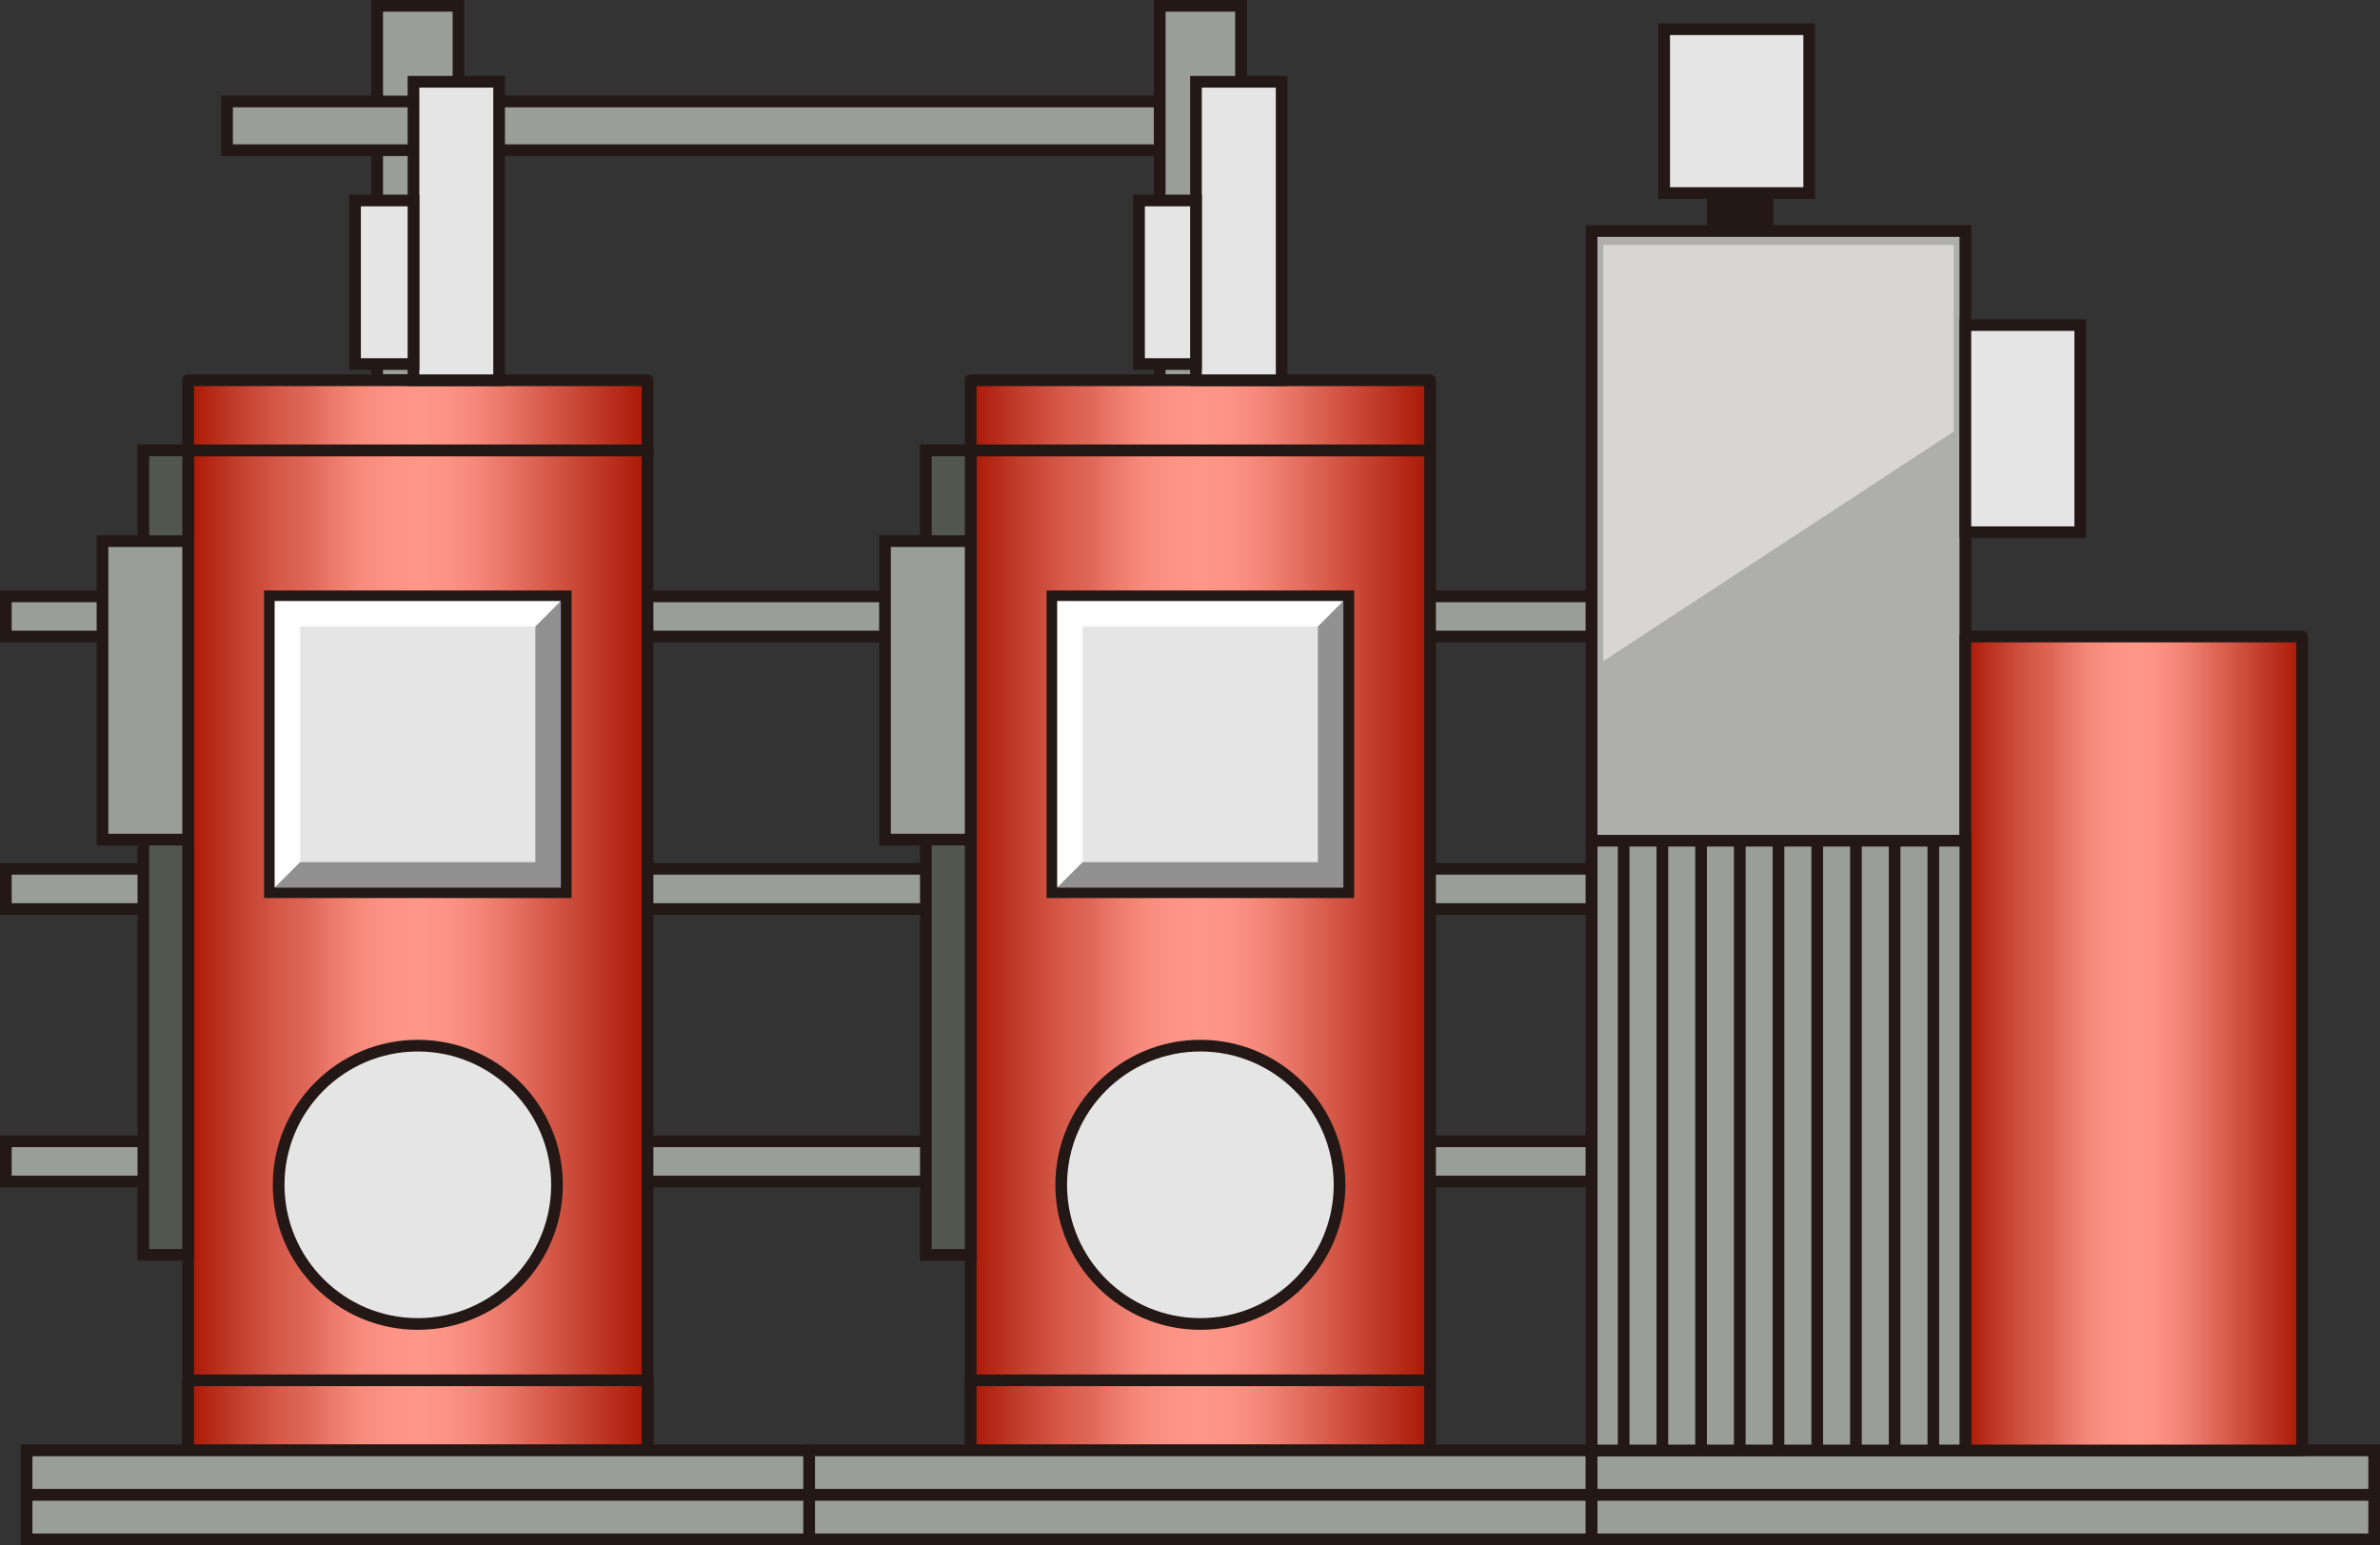 <?xml version="1.0" encoding="UTF-8" standalone="no"?>
<svg
   xmlns:dc="http://purl.org/dc/elements/1.1/"
   xmlns:cc="http://creativecommons.org/ns#"
   xmlns:rdf="http://www.w3.org/1999/02/22-rdf-syntax-ns#"
   xmlns:svg="http://www.w3.org/2000/svg"
   xmlns="http://www.w3.org/2000/svg"
   xmlns:sodipodi="http://sodipodi.sourceforge.net/DTD/sodipodi-0.dtd"
   xmlns:inkscape="http://www.inkscape.org/namespaces/inkscape"
   version="1.1"
   id="图层_1"
   x="0px"
   y="0px"
   width="101.886px"
   height="66.154px"
   viewBox="447.723 637.595 101.886 66.154"
   enable-background="new 447.723 637.595 101.886 66.154"
   xml:space="preserve"
   sodipodi:docname="01-42.svg"><rect x="447.723" y="637.595" width="101.886" height="66.154" fill="#333333" stroke="none"/><defs
   id="defs312" /><sodipodi:namedview
   pagecolor="#ffffff"
   bordercolor="#666666"
   borderopacity="1"
   objecttolerance="10"
   gridtolerance="10"
   guidetolerance="10"
   inkscape:pageopacity="0"
   inkscape:pageshadow="2"
   inkscape:window-width="640"
   inkscape:window-height="480"
   id="namedview310" />
<g
   id="g307">
	
		<rect
   x="447.973"
   y="663.125"
   fill="#9A9E98"
   stroke="#231815"
   stroke-width="0.5"
   stroke-miterlimit="10"
   width="67.887"
   height="1.721"
   id="rect2" />
	
		<rect
   x="447.973"
   y="674.79"
   fill="#9A9E98"
   stroke="#231815"
   stroke-width="0.5"
   stroke-miterlimit="10"
   width="67.887"
   height="1.722"
   id="rect4" />
	
		<rect
   x="447.973"
   y="686.456"
   fill="#9A9E98"
   stroke="#231815"
   stroke-width="0.5"
   stroke-miterlimit="10"
   width="67.887"
   height="1.722"
   id="rect6" />
	
		<rect
   x="463.87"
   y="637.845"
   fill="#9A9E98"
   stroke="#231815"
   stroke-width="0.5"
   stroke-miterlimit="10"
   width="3.48"
   height="16.028"
   id="rect8" />
	
		<rect
   x="457.443"
   y="641.939"
   fill="#9A9E98"
   stroke="#231815"
   stroke-width="0.5"
   stroke-miterlimit="10"
   width="39.928"
   height="2.086"
   id="rect10" />
	<g
   id="g125">
		
			<rect
   x="497.37"
   y="637.845"
   fill="#9A9E98"
   stroke="#231815"
   stroke-width="0.5"
   stroke-miterlimit="10"
   width="3.479"
   height="16.028"
   id="rect12" />
		
			<linearGradient
   id="SVGID_1_"
   gradientUnits="userSpaceOnUse"
   x1="480.877"
   y1="811.817"
   x2="500.543"
   y2="811.817"
   gradientTransform="matrix(1 0 0 -1 8.4 1490.099)">
			<stop
   offset="0"
   style="stop-color:#A91704"
   id="stop14" />
			<stop
   offset="0.104"
   style="stop-color:#C23D2B"
   id="stop16" />
			<stop
   offset="0.205"
   style="stop-color:#D75B4B"
   id="stop18" />
			<stop
   offset="0.261"
   style="stop-color:#DF6757"
   id="stop20" />
			<stop
   offset="0.302"
   style="stop-color:#E97667"
   id="stop22" />
			<stop
   offset="0.368"
   style="stop-color:#F5897A"
   id="stop24" />
			<stop
   offset="0.435"
   style="stop-color:#FD9385"
   id="stop26" />
			<stop
   offset="0.507"
   style="stop-color:#FF9789"
   id="stop28" />
			<stop
   offset="0.569"
   style="stop-color:#FC9284"
   id="stop30" />
			<stop
   offset="0.642"
   style="stop-color:#F28475"
   id="stop32" />
			<stop
   offset="0.721"
   style="stop-color:#E36D5E"
   id="stop34" />
			<stop
   offset="0.739"
   style="stop-color:#DF6757"
   id="stop36" />
			<stop
   offset="1"
   style="stop-color:#A91704"
   id="stop38" />
		</linearGradient>
		
			<rect
   x="489.277"
   y="656.875"
   fill="url(#SVGID_1_)"
   stroke="#231815"
   stroke-width="0.5"
   stroke-linecap="round"
   stroke-linejoin="round"
   stroke-miterlimit="10"
   width="19.666"
   height="42.814"
   id="rect41" />
		
			<linearGradient
   id="SVGID_2_"
   gradientUnits="userSpaceOnUse"
   x1="480.877"
   y1="834.724"
   x2="500.543"
   y2="834.724"
   gradientTransform="matrix(1 0 0 -1 8.4 1490.099)">
			<stop
   offset="0"
   style="stop-color:#A91704"
   id="stop43" />
			<stop
   offset="0.104"
   style="stop-color:#C23D2B"
   id="stop45" />
			<stop
   offset="0.205"
   style="stop-color:#D75B4B"
   id="stop47" />
			<stop
   offset="0.261"
   style="stop-color:#DF6757"
   id="stop49" />
			<stop
   offset="0.302"
   style="stop-color:#E97667"
   id="stop51" />
			<stop
   offset="0.368"
   style="stop-color:#F5897A"
   id="stop53" />
			<stop
   offset="0.435"
   style="stop-color:#FD9385"
   id="stop55" />
			<stop
   offset="0.507"
   style="stop-color:#FF9789"
   id="stop57" />
			<stop
   offset="0.569"
   style="stop-color:#FC9284"
   id="stop59" />
			<stop
   offset="0.642"
   style="stop-color:#F28475"
   id="stop61" />
			<stop
   offset="0.721"
   style="stop-color:#E36D5E"
   id="stop63" />
			<stop
   offset="0.739"
   style="stop-color:#DF6757"
   id="stop65" />
			<stop
   offset="1"
   style="stop-color:#A91704"
   id="stop67" />
		</linearGradient>
		
			<rect
   x="489.277"
   y="653.875"
   fill="url(#SVGID_2_)"
   stroke="#231815"
   stroke-width="0.5"
   stroke-linecap="round"
   stroke-linejoin="round"
   stroke-miterlimit="10"
   width="19.666"
   height="3"
   id="rect70" />
		
			<linearGradient
   id="SVGID_3_"
   gradientUnits="userSpaceOnUse"
   x1="480.877"
   y1="791.91"
   x2="500.543"
   y2="791.91"
   gradientTransform="matrix(1 0 0 -1 8.4 1490.099)">
			<stop
   offset="0"
   style="stop-color:#A91704"
   id="stop72" />
			<stop
   offset="0.104"
   style="stop-color:#C23D2B"
   id="stop74" />
			<stop
   offset="0.205"
   style="stop-color:#D75B4B"
   id="stop76" />
			<stop
   offset="0.261"
   style="stop-color:#DF6757"
   id="stop78" />
			<stop
   offset="0.302"
   style="stop-color:#E97667"
   id="stop80" />
			<stop
   offset="0.368"
   style="stop-color:#F5897A"
   id="stop82" />
			<stop
   offset="0.435"
   style="stop-color:#FD9385"
   id="stop84" />
			<stop
   offset="0.507"
   style="stop-color:#FF9789"
   id="stop86" />
			<stop
   offset="0.569"
   style="stop-color:#FC9284"
   id="stop88" />
			<stop
   offset="0.642"
   style="stop-color:#F28475"
   id="stop90" />
			<stop
   offset="0.721"
   style="stop-color:#E36D5E"
   id="stop92" />
			<stop
   offset="0.739"
   style="stop-color:#DF6757"
   id="stop94" />
			<stop
   offset="1"
   style="stop-color:#A91704"
   id="stop96" />
		</linearGradient>
		
			<rect
   x="489.277"
   y="696.689"
   fill="url(#SVGID_3_)"
   stroke="#231815"
   stroke-width="0.5"
   stroke-linecap="round"
   stroke-linejoin="round"
   stroke-miterlimit="10"
   width="19.666"
   height="3"
   id="rect99" />
		<circle
   fill="#E5E5E5"
   stroke="#231815"
   stroke-width="0.5"
   stroke-miterlimit="10"
   cx="499.11"
   cy="688.319"
   r="5.958"
   id="circle101" />
		<g
   id="g109">
			
				<rect
   x="492.777"
   y="663.125"
   fill="#E5E5E5"
   stroke="#231815"
   stroke-width="0.5"
   stroke-miterlimit="10"
   width="12.666"
   height="12.666"
   id="rect103" />
			<polygon
   fill="#FEFEFE"
   points="494.072,664.419 504.139,664.419 505.232,663.325 492.979,663.325 492.979,675.596      494.072,674.504    "
   id="polygon105" />
			<polygon
   fill="#919191"
   points="504.139,674.504 494.072,674.504 492.979,675.596 505.232,675.596 505.232,663.325      504.139,664.419    "
   id="polygon107" />
		</g>
		
			<rect
   x="487.359"
   y="656.875"
   fill="#51564E"
   stroke="#231815"
   stroke-width="0.5"
   stroke-miterlimit="10"
   width="1.918"
   height="34.444"
   id="rect111" />
		
			<rect
   x="485.609"
   y="660.762"
   fill="#9A9E98"
   stroke="#231815"
   stroke-width="0.5"
   stroke-miterlimit="10"
   width="3.668"
   height="12.778"
   id="rect113" />
		
			<rect
   x="498.922"
   y="641.096"
   fill="#E5E5E5"
   stroke="#231815"
   stroke-width="0.5"
   stroke-miterlimit="10"
   width="3.668"
   height="12.778"
   id="rect115" />
		
			<rect
   x="496.484"
   y="646.178"
   fill="#E5E5E5"
   stroke="#231815"
   stroke-width="0.5"
   stroke-miterlimit="10"
   width="2.438"
   height="7.003"
   id="rect117" />
		<g
   id="g123">
			
				<rect
   x="482.361"
   y="699.689"
   fill="#9A9E98"
   stroke="#231815"
   stroke-width="0.5"
   stroke-miterlimit="10"
   width="33.498"
   height="1.905"
   id="rect119" />
			
				<rect
   x="482.361"
   y="701.595"
   fill="#9A9E98"
   stroke="#231815"
   stroke-width="0.5"
   stroke-miterlimit="10"
   width="33.498"
   height="1.904"
   id="rect121" />
		</g>
	</g>
	<g
   id="g131">
		
			<rect
   x="515.859"
   y="699.689"
   fill="#9A9E98"
   stroke="#231815"
   stroke-width="0.5"
   stroke-miterlimit="10"
   width="33.5"
   height="1.905"
   id="rect127" />
		
			<rect
   x="515.859"
   y="701.595"
   fill="#9A9E98"
   stroke="#231815"
   stroke-width="0.5"
   stroke-miterlimit="10"
   width="33.5"
   height="1.904"
   id="rect129" />
	</g>
	
		<linearGradient
   id="SVGID_4_"
   gradientUnits="userSpaceOnUse"
   x1="447.377"
   y1="811.817"
   x2="467.045"
   y2="811.817"
   gradientTransform="matrix(1 0 0 -1 8.4 1490.099)">
		<stop
   offset="0"
   style="stop-color:#A91704"
   id="stop133" />
		<stop
   offset="0.104"
   style="stop-color:#C23D2B"
   id="stop135" />
		<stop
   offset="0.205"
   style="stop-color:#D75B4B"
   id="stop137" />
		<stop
   offset="0.261"
   style="stop-color:#DF6757"
   id="stop139" />
		<stop
   offset="0.302"
   style="stop-color:#E97667"
   id="stop141" />
		<stop
   offset="0.368"
   style="stop-color:#F5897A"
   id="stop143" />
		<stop
   offset="0.435"
   style="stop-color:#FD9385"
   id="stop145" />
		<stop
   offset="0.507"
   style="stop-color:#FF9789"
   id="stop147" />
		<stop
   offset="0.569"
   style="stop-color:#FC9284"
   id="stop149" />
		<stop
   offset="0.642"
   style="stop-color:#F28475"
   id="stop151" />
		<stop
   offset="0.721"
   style="stop-color:#E36D5E"
   id="stop153" />
		<stop
   offset="0.739"
   style="stop-color:#DF6757"
   id="stop155" />
		<stop
   offset="1"
   style="stop-color:#A91704"
   id="stop157" />
	</linearGradient>
	
		<rect
   x="455.777"
   y="656.875"
   fill="url(#SVGID_4_)"
   stroke="#231815"
   stroke-width="0.5"
   stroke-linecap="round"
   stroke-linejoin="round"
   stroke-miterlimit="10"
   width="19.668"
   height="42.814"
   id="rect160" />
	
		<linearGradient
   id="SVGID_5_"
   gradientUnits="userSpaceOnUse"
   x1="447.377"
   y1="834.724"
   x2="467.045"
   y2="834.724"
   gradientTransform="matrix(1 0 0 -1 8.4 1490.099)">
		<stop
   offset="0"
   style="stop-color:#A91704"
   id="stop162" />
		<stop
   offset="0.104"
   style="stop-color:#C23D2B"
   id="stop164" />
		<stop
   offset="0.205"
   style="stop-color:#D75B4B"
   id="stop166" />
		<stop
   offset="0.261"
   style="stop-color:#DF6757"
   id="stop168" />
		<stop
   offset="0.302"
   style="stop-color:#E97667"
   id="stop170" />
		<stop
   offset="0.368"
   style="stop-color:#F5897A"
   id="stop172" />
		<stop
   offset="0.435"
   style="stop-color:#FD9385"
   id="stop174" />
		<stop
   offset="0.507"
   style="stop-color:#FF9789"
   id="stop176" />
		<stop
   offset="0.569"
   style="stop-color:#FC9284"
   id="stop178" />
		<stop
   offset="0.642"
   style="stop-color:#F28475"
   id="stop180" />
		<stop
   offset="0.721"
   style="stop-color:#E36D5E"
   id="stop182" />
		<stop
   offset="0.739"
   style="stop-color:#DF6757"
   id="stop184" />
		<stop
   offset="1"
   style="stop-color:#A91704"
   id="stop186" />
	</linearGradient>
	
		<rect
   x="455.777"
   y="653.875"
   fill="url(#SVGID_5_)"
   stroke="#231815"
   stroke-width="0.5"
   stroke-linecap="round"
   stroke-linejoin="round"
   stroke-miterlimit="10"
   width="19.668"
   height="3"
   id="rect189" />
	
		<linearGradient
   id="SVGID_6_"
   gradientUnits="userSpaceOnUse"
   x1="447.377"
   y1="791.91"
   x2="467.045"
   y2="791.91"
   gradientTransform="matrix(1 0 0 -1 8.4 1490.099)">
		<stop
   offset="0"
   style="stop-color:#A91704"
   id="stop191" />
		<stop
   offset="0.104"
   style="stop-color:#C23D2B"
   id="stop193" />
		<stop
   offset="0.205"
   style="stop-color:#D75B4B"
   id="stop195" />
		<stop
   offset="0.261"
   style="stop-color:#DF6757"
   id="stop197" />
		<stop
   offset="0.302"
   style="stop-color:#E97667"
   id="stop199" />
		<stop
   offset="0.368"
   style="stop-color:#F5897A"
   id="stop201" />
		<stop
   offset="0.435"
   style="stop-color:#FD9385"
   id="stop203" />
		<stop
   offset="0.507"
   style="stop-color:#FF9789"
   id="stop205" />
		<stop
   offset="0.569"
   style="stop-color:#FC9284"
   id="stop207" />
		<stop
   offset="0.642"
   style="stop-color:#F28475"
   id="stop209" />
		<stop
   offset="0.721"
   style="stop-color:#E36D5E"
   id="stop211" />
		<stop
   offset="0.739"
   style="stop-color:#DF6757"
   id="stop213" />
		<stop
   offset="1"
   style="stop-color:#A91704"
   id="stop215" />
	</linearGradient>
	
		<rect
   x="455.777"
   y="696.689"
   fill="url(#SVGID_6_)"
   stroke="#231815"
   stroke-width="0.5"
   stroke-linecap="round"
   stroke-linejoin="round"
   stroke-miterlimit="10"
   width="19.668"
   height="3"
   id="rect218" />
	<circle
   fill="#E5E5E5"
   stroke="#231815"
   stroke-width="0.5"
   stroke-miterlimit="10"
   cx="465.61"
   cy="688.319"
   r="5.958"
   id="circle220" />
	<g
   id="g228">
		
			<rect
   x="459.277"
   y="663.125"
   fill="#E5E5E5"
   stroke="#231815"
   stroke-width="0.5"
   stroke-miterlimit="10"
   width="12.666"
   height="12.666"
   id="rect222" />
		<polygon
   fill="#FEFEFE"
   points="460.573,664.419 470.641,664.419 471.734,663.325 459.48,663.325 459.48,675.596 460.573,674.504       "
   id="polygon224" />
		<polygon
   fill="#919191"
   points="470.641,674.504 460.573,674.504 459.48,675.596 471.734,675.596 471.734,663.325     470.641,664.419   "
   id="polygon226" />
	</g>
	
		<rect
   x="453.861"
   y="656.875"
   fill="#51564E"
   stroke="#231815"
   stroke-width="0.5"
   stroke-miterlimit="10"
   width="1.916"
   height="34.444"
   id="rect230" />
	
		<rect
   x="452.111"
   y="660.762"
   fill="#9A9E98"
   stroke="#231815"
   stroke-width="0.5"
   stroke-miterlimit="10"
   width="3.666"
   height="12.778"
   id="rect232" />
	
		<rect
   x="465.424"
   y="641.096"
   fill="#E5E5E5"
   stroke="#231815"
   stroke-width="0.5"
   stroke-miterlimit="10"
   width="3.666"
   height="12.778"
   id="rect234" />
	
		<rect
   x="462.922"
   y="646.178"
   fill="#E5E5E5"
   stroke="#231815"
   stroke-width="0.5"
   stroke-miterlimit="10"
   width="2.502"
   height="7.003"
   id="rect236" />
	<g
   id="g242">
		
			<rect
   x="448.861"
   y="699.689"
   fill="#9A9E98"
   stroke="#231815"
   stroke-width="0.5"
   stroke-miterlimit="10"
   width="33.5"
   height="1.905"
   id="rect238" />
		
			<rect
   x="448.861"
   y="701.595"
   fill="#9A9E98"
   stroke="#231815"
   stroke-width="0.5"
   stroke-miterlimit="10"
   width="33.5"
   height="1.904"
   id="rect240" />
	</g>
	
		<rect
   x="515.859"
   y="647.485"
   fill="#AEAFAC"
   stroke="#231815"
   stroke-width="0.5"
   stroke-miterlimit="10"
   width="16"
   height="26.103"
   id="rect244" />
	<polygon
   fill="#D8D5D4"
   points="531.359,656.073 516.359,665.9 516.359,648.079 531.359,648.079  "
   id="polygon246" />
	
		<linearGradient
   id="SVGID_7_"
   gradientUnits="userSpaceOnUse"
   x1="523.459"
   y1="807.832"
   x2="537.877"
   y2="807.832"
   gradientTransform="matrix(1 0 0 -1 8.4 1490.099)">
		<stop
   offset="0"
   style="stop-color:#A91704"
   id="stop248" />
		<stop
   offset="0.104"
   style="stop-color:#C23D2B"
   id="stop250" />
		<stop
   offset="0.205"
   style="stop-color:#D75B4B"
   id="stop252" />
		<stop
   offset="0.261"
   style="stop-color:#DF6757"
   id="stop254" />
		<stop
   offset="0.302"
   style="stop-color:#E97667"
   id="stop256" />
		<stop
   offset="0.368"
   style="stop-color:#F5897A"
   id="stop258" />
		<stop
   offset="0.435"
   style="stop-color:#FD9385"
   id="stop260" />
		<stop
   offset="0.507"
   style="stop-color:#FF9789"
   id="stop262" />
		<stop
   offset="0.569"
   style="stop-color:#FC9284"
   id="stop264" />
		<stop
   offset="0.642"
   style="stop-color:#F28475"
   id="stop266" />
		<stop
   offset="0.721"
   style="stop-color:#E36D5E"
   id="stop268" />
		<stop
   offset="0.739"
   style="stop-color:#DF6757"
   id="stop270" />
		<stop
   offset="1"
   style="stop-color:#A91704"
   id="stop272" />
	</linearGradient>
	
		<rect
   x="531.859"
   y="664.845"
   fill="url(#SVGID_7_)"
   stroke="#231815"
   stroke-width="0.5"
   stroke-linecap="round"
   stroke-linejoin="round"
   stroke-miterlimit="10"
   width="14.418"
   height="34.845"
   id="rect275" />
	
		<rect
   x="518.965"
   y="638.845"
   fill="#E5E5E5"
   stroke="#231815"
   stroke-width="0.5"
   stroke-miterlimit="10"
   width="6.209"
   height="7.015"
   id="rect277" />
	
		<rect
   x="531.859"
   y="651.511"
   fill="#E5E5E5"
   stroke="#231815"
   stroke-width="0.5"
   stroke-miterlimit="10"
   width="4.918"
   height="8.87"
   id="rect279" />
	<rect
   x="520.797"
   y="645.859"
   fill="#231815"
   width="2.844"
   height="1.626"
   id="rect281" />
	<g
   id="g305">
		
			<rect
   x="515.859"
   y="673.588"
   fill="#9A9E98"
   stroke="#231815"
   stroke-width="0.5"
   stroke-miterlimit="10"
   width="16"
   height="26.103"
   id="rect283" />
		<g
   id="g303">
			
				<line
   fill="none"
   stroke="#231815"
   stroke-width="0.5"
   stroke-linecap="round"
   stroke-linejoin="round"
   stroke-miterlimit="10"
   x1="517.23"
   y1="673.588"
   x2="517.23"
   y2="699.689"
   id="line285" />
			
				<line
   fill="none"
   stroke="#231815"
   stroke-width="0.5"
   stroke-linecap="round"
   stroke-linejoin="round"
   stroke-miterlimit="10"
   x1="518.887"
   y1="673.588"
   x2="518.887"
   y2="699.689"
   id="line287" />
			
				<line
   fill="none"
   stroke="#231815"
   stroke-width="0.5"
   stroke-linecap="round"
   stroke-linejoin="round"
   stroke-miterlimit="10"
   x1="520.545"
   y1="673.588"
   x2="520.545"
   y2="699.689"
   id="line289" />
			
				<line
   fill="none"
   stroke="#231815"
   stroke-width="0.5"
   stroke-linecap="round"
   stroke-linejoin="round"
   stroke-miterlimit="10"
   x1="522.202"
   y1="673.588"
   x2="522.202"
   y2="699.689"
   id="line291" />
			
				<line
   fill="none"
   stroke="#231815"
   stroke-width="0.5"
   stroke-linecap="round"
   stroke-linejoin="round"
   stroke-miterlimit="10"
   x1="523.859"
   y1="673.588"
   x2="523.859"
   y2="699.689"
   id="line293" />
			
				<line
   fill="none"
   stroke="#231815"
   stroke-width="0.5"
   stroke-linecap="round"
   stroke-linejoin="round"
   stroke-miterlimit="10"
   x1="525.518"
   y1="673.588"
   x2="525.518"
   y2="699.689"
   id="line295" />
			
				<line
   fill="none"
   stroke="#231815"
   stroke-width="0.5"
   stroke-linecap="round"
   stroke-linejoin="round"
   stroke-miterlimit="10"
   x1="527.174"
   y1="673.588"
   x2="527.174"
   y2="699.689"
   id="line297" />
			
				<line
   fill="none"
   stroke="#231815"
   stroke-width="0.5"
   stroke-linecap="round"
   stroke-linejoin="round"
   stroke-miterlimit="10"
   x1="528.831"
   y1="673.588"
   x2="528.831"
   y2="699.689"
   id="line299" />
			
				<line
   fill="none"
   stroke="#231815"
   stroke-width="0.5"
   stroke-linecap="round"
   stroke-linejoin="round"
   stroke-miterlimit="10"
   x1="530.488"
   y1="673.588"
   x2="530.488"
   y2="699.689"
   id="line301" />
		</g>
	</g>
</g>
</svg>
